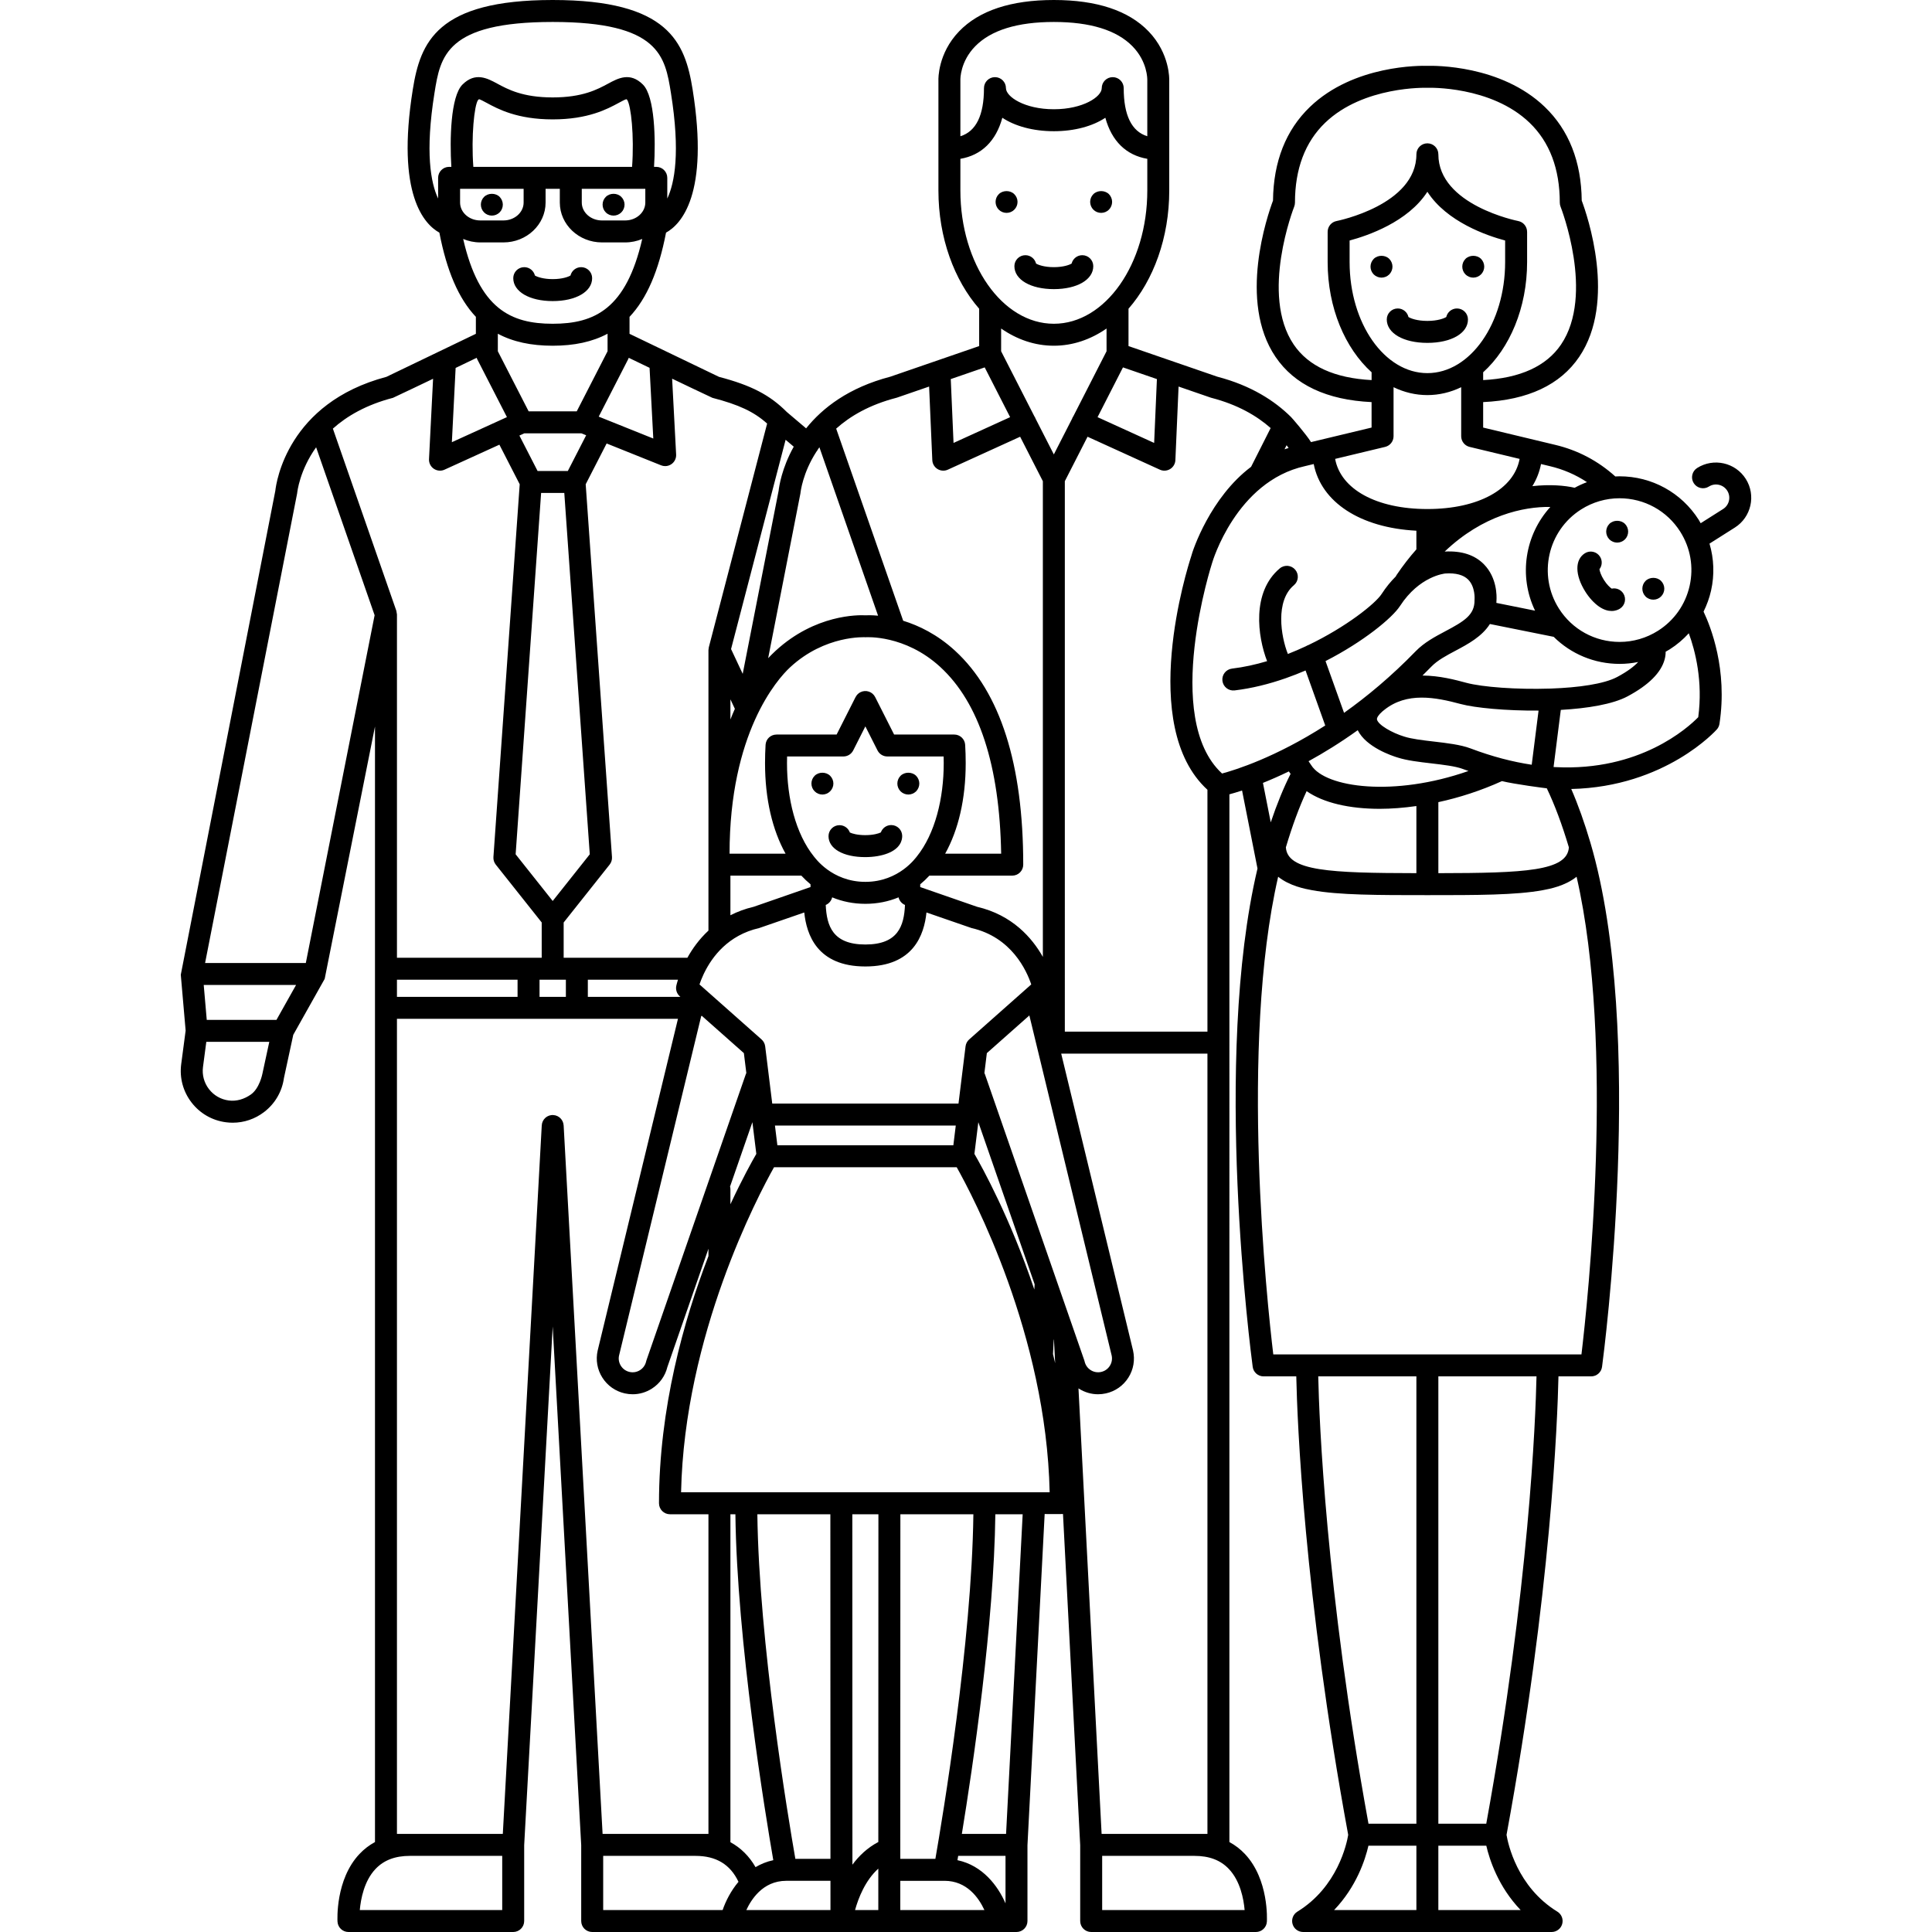 <?xml version="1.0" encoding="iso-8859-1"?>
<!-- Generator: Adobe Illustrator 18.0.0, SVG Export Plug-In . SVG Version: 6.00 Build 0)  -->
<!DOCTYPE svg PUBLIC "-//W3C//DTD SVG 1.1//EN" "http://www.w3.org/Graphics/SVG/1.1/DTD/svg11.dtd">
<svg version="1.1" id="Capa_1" xmlns="http://www.w3.org/2000/svg" xmlns:xlink="http://www.w3.org/1999/xlink" x="0px" y="0px"
	 viewBox="0 0 439.801 439.801" style="enable-background:new 0 0 439.801 439.801;" xml:space="preserve">
<g>
	<path d="M239.897,65.816c5.286,0,8.977-2.147,8.977-5.223c0-1.381-1.119-2.5-2.5-2.5c-1.175,0-2.161,0.811-2.429,1.903
		c-0.486,0.3-1.873,0.82-4.049,0.82c-2.177,0-3.563-0.52-4.049-0.819c-0.268-1.093-1.254-1.903-2.429-1.903
		c-1.381,0-2.5,1.119-2.5,2.5C230.919,63.668,234.61,65.816,239.897,65.816z"/>
	<path d="M230.894,47.73c0.47-0.46,0.739-1.11,0.739-1.77c0-0.65-0.27-1.3-0.739-1.76c-0.921-0.93-2.601-0.93-3.53,0
		c-0.47,0.46-0.73,1.1-0.73,1.76c0,0.66,0.261,1.31,0.73,1.77c0.46,0.47,1.109,0.73,1.77,0.73
		C229.793,48.46,230.434,48.2,230.894,47.73z"/>
	<path d="M250.663,48.46c0.66,0,1.3-0.26,1.77-0.73c0.46-0.46,0.73-1.11,0.73-1.77c0-0.65-0.27-1.3-0.73-1.77
		c-0.94-0.92-2.61-0.92-3.54,0.01c-0.471,0.46-0.73,1.11-0.73,1.76c0,0.66,0.27,1.31,0.73,1.77
		C249.363,48.2,250.003,48.46,250.663,48.46z"/>
	<path d="M202.879,187.818c-0.002,0-0.004,0-0.006,0c-1.089,0.002-2.014,0.701-2.355,1.674c-0.51,0.254-1.733,0.616-3.527,0.62
		c-0.01,0-0.02,0-0.03,0c-1.776,0-2.991-0.355-3.499-0.605c-0.344-0.97-1.27-1.664-2.357-1.664c-0.002,0-0.004,0-0.006,0
		c-1.381,0.003-2.497,1.125-2.494,2.506c0.007,2.852,3.361,4.763,8.353,4.763c0.015,0,0.029,0,0.044,0
		c1.874-0.004,3.673-0.305,5.064-0.848c2.888-1.127,3.314-2.96,3.313-3.952C205.376,188.934,204.257,187.818,202.879,187.818z"/>
	<path d="M189.713,178.37c0-0.66-0.27-1.3-0.74-1.77c-0.93-0.93-2.6-0.93-3.529,0c-0.471,0.47-0.73,1.11-0.73,1.77
		c0,0.65,0.26,1.3,0.73,1.76c0.46,0.47,1.109,0.74,1.77,0.74c0.65,0,1.3-0.27,1.76-0.74
		C189.443,179.67,189.713,179.02,189.713,178.37z"/>
	<path d="M205.003,176.6c-0.46,0.46-0.73,1.11-0.73,1.77c0,0.66,0.27,1.3,0.73,1.77c0.47,0.46,1.11,0.73,1.77,0.73
		c0.66,0,1.3-0.27,1.77-0.73c0.46-0.47,0.73-1.12,0.73-1.77c0-0.66-0.27-1.31-0.73-1.77
		C207.613,175.67,205.934,175.67,205.003,176.6z"/>
	<path d="M125.818,68.539c5.286,0,8.977-2.147,8.977-5.223c0-1.381-1.119-2.5-2.5-2.5c-1.175,0-2.161,0.811-2.429,1.903
		c-0.486,0.3-1.873,0.82-4.049,0.82c-2.177,0-3.563-0.52-4.049-0.819c-0.267-1.093-1.254-1.903-2.429-1.903
		c-1.381,0-2.5,1.119-2.5,2.5C116.84,66.391,120.531,68.539,125.818,68.539z"/>
	<path d="M111.963,49.08c0.66,0,1.3-0.26,1.771-0.73c0.46-0.46,0.729-1.11,0.729-1.77c0-0.65-0.27-1.3-0.729-1.77
		c-0.931-0.92-2.601-0.92-3.54,0.01c-0.46,0.46-0.73,1.1-0.73,1.76c0,0.66,0.271,1.31,0.73,1.77
		C110.663,48.82,111.303,49.08,111.963,49.08z"/>
	<path d="M139.673,49.08c0.65,0,1.3-0.26,1.761-0.73c0.47-0.46,0.739-1.11,0.739-1.77c0-0.65-0.27-1.3-0.739-1.76
		c-0.931-0.94-2.61-0.93-3.53,0c-0.47,0.46-0.73,1.1-0.73,1.76c0,0.66,0.261,1.31,0.73,1.77
		C138.363,48.82,139.013,49.08,139.673,49.08z"/>
	<path d="M334.167,72.72c0-1.381-1.119-2.5-2.5-2.5c-1.19,0-2.185,0.831-2.438,1.943c-0.493,0.32-1.96,0.89-4.303,0.89
		c-2.343,0-3.809-0.57-4.303-0.89c-0.253-1.112-1.248-1.943-2.438-1.943c-1.381,0-2.5,1.119-2.5,2.5c0,3.14,3.8,5.333,9.24,5.333
		C330.367,78.053,334.167,75.86,334.167,72.72z"/>
	<path d="M335.373,63.2c0.66,0,1.3-0.27,1.76-0.73c0.471-0.47,0.74-1.11,0.74-1.77c0-0.66-0.27-1.3-0.729-1.77
		c-0.931-0.93-2.61-0.93-3.54,0c-0.471,0.47-0.73,1.11-0.73,1.77c0,0.66,0.26,1.3,0.73,1.77
		C334.064,62.93,334.713,63.2,335.373,63.2z"/>
	<path d="M316.983,60.7c0-0.66-0.27-1.3-0.73-1.77c-0.93-0.93-2.609-0.93-3.54,0c-0.46,0.47-0.73,1.11-0.73,1.77
		c0,0.66,0.27,1.3,0.73,1.77c0.471,0.46,1.11,0.73,1.77,0.73c0.66,0,1.3-0.27,1.77-0.73C316.713,62,316.983,61.36,316.983,60.7z"/>
	<path d="M366.895,133.998c-0.39-0.256-1.092-0.891-1.774-1.968c-0.683-1.08-0.957-1.986-1.022-2.447
		c0.621-0.808,0.707-1.95,0.13-2.861c-0.738-1.167-2.281-1.514-3.449-0.775c-2.316,1.466-2.27,4.985,0.116,8.758
		c0.883,1.394,1.976,2.584,3.076,3.351c1.126,0.784,2.108,1.031,2.901,1.031c0.896,0,1.549-0.316,1.889-0.532
		c1.166-0.739,1.513-2.283,0.774-3.45C368.958,134.191,367.882,133.779,366.895,133.998z"/>
	<path d="M366.363,119.251c-0.46,0.46-0.73,1.11-0.73,1.769c0,0.66,0.271,1.3,0.73,1.77c0.47,0.461,1.109,0.73,1.77,0.73
		c0.66,0,1.301-0.269,1.771-0.73c0.47-0.47,0.729-1.11,0.729-1.77c0-0.66-0.26-1.3-0.729-1.769
		C368.963,118.32,367.303,118.32,366.363,119.251z"/>
	<path d="M376.363,136.51c0.649,0,1.3-0.26,1.76-0.73c0.47-0.47,0.74-1.11,0.74-1.77c0-0.66-0.271-1.3-0.74-1.77
		c-0.92-0.93-2.6-0.93-3.53,0c-0.47,0.47-0.729,1.11-0.729,1.77c0,0.66,0.26,1.3,0.729,1.77
		C375.053,136.251,375.703,136.51,376.363,136.51z"/>
	<path d="M397.411,109.02c-2.368-3.738-7.336-4.852-11.074-2.485c-1.166,0.739-1.513,2.283-0.774,3.45
		c0.74,1.167,2.284,1.513,3.45,0.775c1.407-0.894,3.28-0.473,4.174,0.936c0.893,1.41,0.472,3.283-0.939,4.175l-5.108,3.235
		c-0.145-0.249-0.271-0.506-0.426-0.75c-3.938-6.218-10.686-9.93-18.056-9.93c-0.317,0-0.633,0.02-0.949,0.034
		c-3.947-3.556-8.567-5.991-13.757-7.211l-16.327-3.918v-5.797c10.202-0.478,17.556-3.932,21.868-10.298
		c8.576-12.658,1.817-32.253,0.572-35.575c-0.096-8.885-2.927-16.061-8.418-21.333c-9.98-9.583-25.179-9.382-26.717-9.339
		c-1.481-0.045-16.722-0.266-26.725,9.339c-5.491,5.273-8.322,12.448-8.418,21.333c-1.245,3.322-8.004,22.917,0.572,35.575
		c4.313,6.366,11.666,9.82,21.868,10.298v5.797l-13.787,3.309c-1.068-1.729-4.415-5.603-4.553-5.711
		c-3.718-3.686-9.065-7.163-16.767-9.177l-20.226-6.97v-8.503c5.668-6.485,9.274-16.138,9.274-26.907l-0.002-25.035
		c0.01-0.248,0.181-6.121-4.698-11.193C256.913,2.403,249.654,0,239.897,0s-17.017,2.403-21.574,7.142
		c-4.879,5.072-4.708,10.945-4.7,11.096V43.37c0,10.769,3.606,20.421,9.274,26.907v8.503l-20.226,6.97
		c-9.473,2.478-15.424,7.091-19.169,11.761l-4.405-3.736c-3.872-3.877-8.087-6.062-15.423-7.988l-20.367-9.796v-3.863
		c3.953-4.189,6.632-10.479,8.308-19.171c3.379-1.86,9.891-8.606,6.054-32.577C155.948,9.642,152.219,0.002,125.822,0
		c0,0,0,0-0.001,0c0,0-0.003,0-0.005,0c-0.001,0-0.002,0-0.004,0h-0.001C99.414,0.002,95.686,9.642,93.967,20.38
		c-3.837,23.97,2.674,30.715,6.053,32.576c1.676,8.692,4.354,14.982,8.308,19.171v3.863l-20.368,9.797
		C65.49,91.738,62.894,109.74,62.676,111.71c0,0-21.516,110.097-21.514,110.144c0.002,0.026-0.006,0.052-0.004,0.078l1.1,12.674
		l-1.01,7.644c-0.406,3.126,0.429,6.222,2.352,8.719c1.923,2.498,4.703,4.097,7.828,4.503c0.518,0.067,1.033,0.101,1.547,0.101
		c2.587,0,5.089-0.847,7.173-2.452c2.469-1.9,4.06-4.638,4.489-7.719l2.125-9.841l7.089-12.621c0.028-0.05,0.047-0.103,0.071-0.154
		c0.023-0.049,11.44-57.398,11.44-57.398v55.137v198.8c-1.306,0.705-2.485,1.606-3.528,2.71c-5.49,5.816-5.026,15.021-5.004,15.41
		c0.076,1.323,1.171,2.356,2.496,2.356h37.5c1.381,0,2.5-1.119,2.5-2.5v-17.264l6.49-118.083l6.492,118.083v17.264
		c0,1.381,1.119,2.5,2.5,2.5h96.586c1.381,0,2.5-1.119,2.5-2.5v-17.257l3.914-75.39c0,0,4.008,0.035,4.174,0l3.916,75.39v17.257
		c0,1.381,1.119,2.5,2.5,2.5h37.5c1.325,0,2.42-1.033,2.496-2.356c0.023-0.389,0.486-9.594-5.004-15.41
		c-1.043-1.105-2.224-2.006-3.529-2.711V237.376c0-0.005-0.002-0.009-0.002-0.014c0-0.004,0.002-0.009,0.002-0.014V180.82
		c0.754-0.204,1.721-0.486,2.883-0.866l3.512,17.757c-10.287,43.42-1.488,110.48-1.092,113.441c0.166,1.241,1.226,2.167,2.478,2.167
		h7.442c0.217,10.015,1.703,49.387,11.82,104.376c-0.319,1.921-2.382,11.839-11.57,17.473c-0.954,0.586-1.403,1.733-1.1,2.811
		c0.304,1.077,1.287,1.821,2.406,1.821h56.572c1.119,0,2.102-0.744,2.406-1.821c0.304-1.078-0.146-2.225-1.1-2.811
		c-9.191-5.636-11.252-15.56-11.57-17.475c10.117-54.988,11.603-94.359,11.82-104.374h7.442c1.252,0,2.311-0.927,2.478-2.167
		c0.415-3.097,10.024-76.327-2.633-119.275c-1.353-4.592-2.819-8.698-4.374-12.27c21.475-0.491,33.006-13.405,33.157-13.579
		c0.31-0.356,0.511-0.792,0.582-1.258c1.896-12.355-2.018-22.169-3.622-25.54c0.741-1.506,1.33-3.098,1.707-4.777
		c0.809-3.6,0.665-7.261-0.354-10.704l5.771-3.655C398.661,117.728,399.777,112.76,397.411,109.02z M368.658,113.425
		c5.646,0,10.816,2.843,13.831,7.605c2.337,3.689,3.096,8.067,2.14,12.328c-0.957,4.261-3.516,7.894-7.204,10.23
		c-2.623,1.661-5.642,2.539-8.729,2.539c-5.645,0-10.815-2.843-13.83-7.604c-4.822-7.617-2.55-17.737,5.067-22.559
		C362.554,114.302,365.571,113.425,368.658,113.425z M297.439,180.095c3.837,2.679,9.765,4.026,16.638,4.026
		c2.662,0,5.474-0.227,8.35-0.632v15.278c-19.698-0.027-29.362-0.479-29.711-5.878C294.176,187.989,295.759,183.704,297.439,180.095
		z M289.273,187.198l-1.776-8.979c1.774-0.711,3.749-1.572,5.896-2.613c0.079,0.116,0.164,0.235,0.257,0.361
		c0.04,0.055,0.093,0.129,0.14,0.192C292.193,179.324,290.682,183.016,289.273,187.198z M298.506,174.21
		c-0.247-0.391-0.451-0.684-0.626-0.926c3.465-1.899,7.234-4.224,11.193-7.058c1.936,3.89,7.841,5.846,9.068,6.212
		c2.105,0.686,4.924,1.015,7.649,1.332c2.714,0.316,5.521,0.643,7.186,1.273c0.442,0.168,0.871,0.307,1.309,0.464
		C317.368,181.453,301.742,179.321,298.506,174.21z M349.444,139.014l-8.81-1.771c0.009-0.191,0.027-0.375,0.026-0.573
		c0.061-0.938,0.148-5.133-2.839-8.194c-2.102-2.154-5.104-3.13-8.951-2.919c8.676-8.27,17.957-10.254,24.053-10.159
		C347.145,121.738,345.641,131.107,349.444,139.014z M329.004,130.552c2.39-0.16,4.145,0.311,5.219,1.395
		c1.637,1.653,1.448,4.404,1.448,4.413c-0.009,0.087-0.012,0.174-0.011,0.261c0.046,3.356-2.359,4.798-6.614,7.057
		c-2.379,1.263-4.838,2.569-6.78,4.57c-5.558,5.725-11.102,10.331-16.307,14.024l-4.215-11.783
		c8.667-4.434,15.195-9.83,16.954-12.541C323.099,131.164,328.8,130.571,329.004,130.552z M332.511,160.264
		c3.257,0.876,10.341,1.552,17.728,1.496l-1.559,12.324c-4.292-0.645-8.934-1.825-13.933-3.717
		c-2.242-0.849-5.361-1.212-8.378-1.564c-2.481-0.288-5.047-0.587-6.734-1.137c-2.699-0.814-5.914-2.643-6.178-3.873
		c-0.084-0.396,0.377-1.088,1.196-1.814c0.133-0.107,0.266-0.216,0.398-0.324C320.233,157.452,326.768,158.719,332.511,160.264z
		 M327.427,182.602c4.83-1.047,9.747-2.643,14.474-4.79c2.935,0.714,9.804,1.608,10.214,1.64c1.788,3.73,3.475,8.24,5.024,13.438
		c-0.349,5.398-10.012,5.851-29.711,5.878V182.602z M352.788,156.75c-7.508,0.249-15.371-0.344-18.979-1.314
		c-2.516-0.677-6.095-1.634-9.993-1.656c0.679-0.669,1.357-1.348,2.037-2.048c1.394-1.436,3.406-2.504,5.538-3.636
		c2.753-1.462,5.944-3.168,7.772-6.047l14.518,2.918c3.948,3.913,9.291,6.161,15.014,6.161c1.426,0,2.84-0.15,4.225-0.431
		c-0.858,0.923-2.307,2.089-4.768,3.404c-3.036,1.622-8.887,2.415-15.022,2.639C353.015,156.736,352.901,156.737,352.788,156.75z
		 M350.8,105.633l1.997,0.479c3.068,0.721,5.896,1.948,8.459,3.645c-0.959,0.356-1.892,0.784-2.797,1.278
		c-2.257-0.519-5.627-0.814-9.629-0.368C349.78,109.127,350.445,107.442,350.8,105.633z M324.927,84.938
		c-9.762,0-17.703-11.34-17.703-25.278v-4.911c4.102-1.093,13.269-4.213,17.703-11.094c4.435,6.88,13.601,10,17.702,11.094v4.911
		C342.629,73.599,334.688,84.938,324.927,84.938z M294.506,78.439c-7.714-11.369,0.023-31.186,0.102-31.385
		c0.117-0.294,0.178-0.609,0.178-0.925c0-7.677,2.309-13.792,6.862-18.176c8.738-8.413,23.038-7.972,23.182-7.967
		c0.034,0.002,0.066-0.006,0.101-0.006c0.033,0,0.064,0.007,0.099,0.006c0.139-0.005,14.378-0.482,23.156,7.946
		c4.567,4.386,6.884,10.509,6.884,18.197c0,0.316,0.061,0.631,0.178,0.925c0.079,0.199,7.815,20.016,0.102,31.385
		c-3.35,4.936-9.31,7.645-17.723,8.085v-1.777c6.031-5.449,10.004-14.661,10.004-25.087v-6.889h-0.004
		c0-1.176-0.83-2.225-2.026-2.456c-0.182-0.035-18.172-3.631-18.172-15.186c0-1.381-1.119-2.5-2.5-2.5c-1.381,0-2.5,1.119-2.5,2.5
		c0,11.527-17.905,15.134-18.171,15.186c-1.199,0.229-2.03,1.278-2.029,2.456h-0.003v6.889c0,10.427,3.973,19.639,10.005,25.087
		v1.777C303.815,86.084,297.855,83.375,294.506,78.439z M315.312,101.732c1.124-0.27,1.917-1.275,1.917-2.431V88.144
		c2.405,1.16,4.997,1.795,7.698,1.795c2.701,0,5.293-0.636,7.698-1.795v11.158c0,1.156,0.793,2.161,1.917,2.431l11.382,2.731
		c-1.268,6.899-9.374,11.413-20.997,11.413c-11.623,0-19.727-4.514-20.997-11.413L315.312,101.732z M292.879,101.354
		c0.156,0.207,0.313,0.415,0.457,0.621c-0.309,0.1-0.623,0.194-0.924,0.302L292.879,101.354z M265.066,107.141
		c0.454,0,0.907-0.124,1.307-0.369c0.709-0.435,1.155-1.193,1.191-2.023l0.727-16.754l7.293,2.513
		c0.061,0.021,0.124,0.04,0.186,0.056c6.008,1.559,10.343,4.107,13.481,6.879l-4.453,8.821
		c-9.264,6.966-13.307,19.001-13.654,20.441c-0.824,2.515-12.223,38.477,3.717,53.08v55.062h-32.463V109.54l5.172-10.123
		l16.46,7.498C264.36,107.066,264.714,107.141,265.066,107.141z M239.897,103.446l-4.179-8.179c-0.021-0.054-0.031-0.11-0.056-0.164
		c-0.063-0.139-0.142-0.266-0.226-0.387l-7.54-14.757v-5.175c3.6,2.497,7.678,3.916,12,3.916c4.322,0,8.4-1.419,12-3.916v5.175
		l-7.538,14.754c-0.085,0.122-0.164,0.25-0.228,0.39c-0.024,0.054-0.035,0.109-0.056,0.164L239.897,103.446z M263.359,86.295
		l-0.63,14.534l-12.882-5.868l5.787-11.328L263.359,86.295z M222.003,10.528C225.593,6.86,231.613,5,239.897,5
		s14.304,1.86,17.893,5.528c3.431,3.506,3.386,7.466,3.381,7.71v12.776c-3.563-1.096-5.369-4.762-5.369-10.952
		c0-1.381-1.119-2.5-2.5-2.5h-0.001H253.3c-1.381,0-2.5,1.119-2.5,2.5c0,1.96-4.247,4.807-10.903,4.807
		c-6.656,0-10.903-2.847-10.903-4.807c0-1.381-1.119-2.5-2.5-2.5h-0.001h-0.001c-1.381,0-2.5,1.119-2.5,2.5
		c0,6.191-1.807,9.856-5.37,10.953V18.162C218.617,17.995,218.572,14.034,222.003,10.528z M218.622,43.37v-7.216
		c4.819-0.817,8.115-4.066,9.55-9.346c2.863,1.9,6.982,3.061,11.725,3.061s8.861-1.161,11.725-3.061
		c1.435,5.28,4.73,8.529,9.55,9.346v7.216c0,16.724-9.544,30.331-21.274,30.331C228.166,73.7,218.622,60.094,218.622,43.37z
		 M224.158,83.633l5.787,11.328l-12.882,5.868l-0.63-14.534L224.158,83.633z M204.023,90.564c0.063-0.016,0.125-0.035,0.187-0.056
		l7.293-2.513l0.727,16.754c0.036,0.83,0.482,1.588,1.191,2.023c0.399,0.245,0.852,0.369,1.307,0.369
		c0.353,0,0.706-0.075,1.036-0.225l16.46-7.498l5.172,10.123v108.285c-2.447-4.334-6.96-9.534-14.971-11.403l-12.947-4.494v-0.626
		c0.73-0.601,1.426-1.262,2.088-1.974h18.863c1.381,0,2.5-1.119,2.5-2.5c0-22.858-5.219-39.24-15.513-48.691
		c-4.061-3.729-8.263-5.739-11.814-6.83l-15.255-43.736C193.522,94.731,197.918,92.148,204.023,90.564z M220.623,236.619
		c-0.456,0.404-0.748,0.96-0.823,1.565l-1.608,13.036h-42.398l-1.608-13.036c-0.075-0.604-0.367-1.161-0.823-1.565l-14.13-12.523
		c0.208-0.623,0.515-1.426,0.936-2.322c0.067-0.116,0.128-0.235,0.176-0.362c1.772-3.605,5.412-8.542,12.465-10.146
		c0.09-0.02,10.273-3.549,10.273-3.549c0.523,5.016,2.911,12.291,13.911,12.291c10.989,0,13.384-7.262,13.91-12.292
		c0,0,10.185,3.53,10.274,3.55c9.096,2.069,12.529,9.692,13.576,12.83L220.623,236.619z M222.707,255.453l12.813,36.896
		l-0.063,1.208c-5.469-16.272-11.868-27.826-13.642-30.884L222.707,255.453z M217.574,256.22l-0.554,4.49h-40.057l-0.554-4.49
		H217.574z M166.189,270.104l5.088-14.651l0.891,7.219c-0.94,1.621-3.184,5.637-5.896,11.467v-3.43
		C166.272,270.5,166.238,270.299,166.189,270.104z M154.74,226.796l0.147,0.129h-21.071v-3.901h20.514
		c-0.241,0.773-0.355,1.279-0.376,1.382C153.767,225.287,154.068,226.199,154.74,226.796z M147.163,309.647
		c-0.031,0.09-0.058,0.182-0.078,0.275c-0.184,0.821-0.677,1.522-1.388,1.974c-0.712,0.452-1.556,0.598-2.379,0.414
		c-0.821-0.184-1.522-0.676-1.974-1.387c-0.451-0.711-0.599-1.555-0.425-2.334l18.701-77.265c0.039-0.033,0.082-0.062,0.119-0.098
		l9.598,8.507l0.559,4.531c-0.035,0.076-0.076,0.146-0.105,0.227L147.163,309.647z M179.853,151.911
		c8.008-7.422,17.107-6.847,17.193-6.848c0.054-0.001,8.915-0.654,16.988,6.758c8.856,8.131,13.518,22.424,13.872,42.508H215.16
		c2.989-5.375,4.672-12.408,4.672-20.595c0-1.441-0.041-2.849-0.122-4.184c-0.08-1.327-1.183-2.341-2.495-2.339v-0.009H203.53
		l-4.307-8.521c-0.623-1.233-2.124-1.726-3.359-1.104c-0.495,0.25-0.864,0.647-1.097,1.107l-0.007-0.003l-4.307,8.521H176.77v0.01
		c-1.336,0.003-2.415,1.011-2.495,2.338c-0.081,1.335-0.122,2.743-0.122,4.184c0,8.187,1.683,15.22,4.672,20.595h-12.746
		C166.078,166.936,176.879,154.667,179.853,151.911z M166.272,163.784v-4.585l1.015,2.161
		C166.932,162.146,166.596,162.958,166.272,163.784z M196.992,200.746c-7.713,0-11.537-5.609-11.702-5.76
		c-4.182-5.202-6.138-13.248-6.138-21.252c0-0.519,0.011-1.026,0.021-1.532h12.818c0.943,0,1.806-0.531,2.231-1.373l2.769-5.479
		l2.768,5.479c0.426,0.842,1.288,1.373,2.232,1.373h12.818c0.011,0.506,0.021,1.014,0.021,1.532c0,8.004-1.956,16.05-6.138,21.252
		C208.529,195.137,204.705,200.746,196.992,200.746z M206.012,206.005c-0.214,4.772-1.572,9.002-9.02,9.002
		c-7.437,0-8.802-4.217-9.02-9.002c0.746-0.313,1.283-0.96,1.463-1.732c2.319,0.96,4.848,1.474,7.557,1.474s5.237-0.513,7.557-1.474
		C204.729,205.045,205.267,205.692,206.012,206.005z M184.508,201.303v0.626l-12.947,4.494c-1.97,0.459-3.721,1.126-5.289,1.926
		v-9.019h16.148C183.082,200.041,183.777,200.702,184.508,201.303z M182.21,112.309c0.033-0.344,0.516-4.661,3.639-9.491
		c0.007-0.008,0.016-0.013,0.022-0.021c0.136-0.16,0.24-0.335,0.328-0.514c0.105-0.154,0.221-0.309,0.331-0.464l13.354,38.335
		c-1.443-0.134-2.467-0.106-2.895-0.084c-1.602-0.084-11.384-0.229-20.42,8.068c-0.587,0.539-1.151,1.106-1.705,1.689
		C174.864,149.827,182.202,112.39,182.21,112.309z M180.689,101.681c-2.744,4.9-3.345,9.132-3.443,10.03l-8.176,41.685l-2.651-5.645
		l12.419-47.64L180.689,101.681z M151.419,106.106c0.514,0,1.023-0.159,1.454-0.467c0.694-0.497,1.087-1.313,1.042-2.165
		l-0.911-17.271c0,0,9.02,4.321,9.177,4.361c5.982,1.552,9.434,3.15,12.45,5.859l-13.278,50.94c-0.008,0.029-0.081,0.596-0.081,0.63
		v63.847c-2.135,1.982-3.686,4.183-4.793,6.184h-28.166v-8.026l10.464-13.177c0.389-0.49,0.58-1.107,0.536-1.73l-5.984-84.851
		l4.767-9.288l12.394,4.974C150.788,106.047,151.105,106.106,151.419,106.106z M119.36,98.64h12.975l1.1,0.442l-4.176,8.137h-6.882
		l-4.14-8.068L119.36,98.64z M113.327,79.959v-3.99c3.456,1.85,7.584,2.73,12.483,2.732h0.002c0.002,0,0.003,0,0.004,0
		c0.002,0,0.004,0,0.004,0c0.002,0,0.002,0,0.002,0c4.9-0.002,9.027-0.882,12.484-2.732v3.99l-7.018,13.682h-10.944L113.327,79.959z
		 M123.179,112.219h5.276l5.801,82.254l-8.439,10.627l-8.438-10.627L123.179,112.219z M128.816,223.024v3.901h-5.997v-3.901H128.816
		z M147.867,83.732l0.849,16.095l-12.424-4.986l6.739-13.138c0.041-0.08,0.062-0.168,0.094-0.252L147.867,83.732z M146.9,46.108
		c0,2.248-2.061,4.076-4.594,4.076h-5.277c-2.532,0-4.593-1.828-4.593-4.076v-3.123H146.9V46.108z M107.75,37.984
		c-0.513-7.008,0.224-13.989,1.062-15.197c0.107-0.107,0.187-0.172,0.237-0.209c0.349,0.09,1.114,0.504,1.741,0.843
		c2.599,1.405,6.947,3.755,15.021,3.757c0,0,0.001,0,0.002,0c0.002,0,0.003,0,0.004,0c0.002,0,0.004,0,0.004,0
		c0.002,0,0.002,0,0.002,0c8.075-0.002,12.424-2.352,15.022-3.757c0.628-0.339,1.396-0.755,1.743-0.844
		c0.043,0.029,0.103,0.074,0.171,0.139c0.896,1.274,1.638,8.26,1.126,15.268H107.75z M102.234,37.984c-1.381,0-2.5,1.119-2.5,2.5
		v4.713c-1.673-3.541-2.995-10.499-0.829-24.027c1.331-8.315,2.588-16.169,26.912-16.17c24.325,0.001,25.583,7.855,26.914,16.17
		c2.166,13.53,0.843,20.488-0.83,24.028v-4.714c0-1.381-1.119-2.5-2.5-2.5h-0.513c0.386-6.177,0.192-16.01-2.53-18.732
		c-2.919-2.92-5.675-1.427-7.891-0.23c-2.463,1.331-5.837,3.155-12.65,3.156c-6.812-0.001-10.186-1.825-12.649-3.156
		c-2.215-1.197-4.974-2.687-7.891,0.23c-2.722,2.722-2.915,12.556-2.53,18.732H102.234z M104.734,42.984h14.464v3.123
		c0,2.248-2.061,4.076-4.593,4.076h-5.277c-2.533,0-4.594-1.828-4.594-4.076V42.984z M105.435,54.396
		c1.191,0.503,2.507,0.788,3.893,0.788h5.277c5.289,0,9.593-4.071,9.593-9.076v-3.123h3.239v3.123c0,5.004,4.304,9.076,9.593,9.076
		h5.277c1.387,0,2.701-0.285,3.893-0.788c-3.649,15.902-10.826,19.304-20.383,19.305C116.26,73.699,109.084,70.298,105.435,54.396z
		 M103.719,83.756l4.791-2.305c0.031,0.084,0.052,0.172,0.093,0.252l6.795,13.248l-12.535,5.71L103.719,83.756z M59.729,244.442
		c-0.015,0.068-0.645,3.326-2.631,4.717c-1.488,1.042-3.225,1.589-5.025,1.355c-1.801-0.234-3.402-1.156-4.511-2.595
		c-1.107-1.439-1.589-3.224-1.355-5.02l0.757-5.735h14.338L59.729,244.442z M62.935,232.164h-15.87l-0.689-7.949H67.4
		L62.935,232.164z M69.617,219.215H46.687c0,0,20.946-106.825,20.954-106.906c0.035-0.368,0.584-5.271,4.321-10.49l13.316,38.231
		L69.617,219.215z M75.777,97.572c3.176-2.842,7.572-5.425,13.677-7.008c0.157-0.041,9.132-4.34,9.132-4.34l-0.926,18.29
		c-0.044,0.872,0.37,1.704,1.092,2.194c0.421,0.287,0.912,0.433,1.405,0.433c0.353,0,0.706-0.074,1.036-0.225l12.488-5.689
		l4.624,9.013l-5.983,84.852c-0.044,0.624,0.147,1.241,0.536,1.73l10.454,13.166v8.037h-32.95v-78.157
		c0-0.055-0.122-0.773-0.139-0.822L75.777,97.572z M117.818,223.024v3.901H90.362v-3.901H117.818z M114.326,434.801H81.904
		c0.227-2.55,1.001-6.617,3.565-9.334c1.903-2.017,4.474-2.997,7.856-2.997h21V434.801z M128.309,256.193h-0.004
		c-0.068-1.256-1.061-2.288-2.346-2.359c-1.399-0.091-2.558,0.98-2.634,2.359l-8.865,161.277H90.362V231.925h63.97l-18.281,75.53
		c-0.476,2.125-0.095,4.309,1.072,6.148c1.167,1.839,2.98,3.113,5.104,3.587c0.598,0.133,1.198,0.199,1.796,0.199
		c1.529,0,3.03-0.433,4.353-1.272c1.795-1.139,3.052-2.894,3.553-4.953l9.343-26.901v1.671
		c-5.639,14.651-11.258,34.661-11.258,56.272c0,1.381,1.119,2.5,2.5,2.5h8.758v72.764h-24.097L128.309,256.193z M164.5,434.801
		h-27.191v-12.33h21c4.711,0,7.926,1.94,9.799,5.905C166.37,430.437,165.195,432.782,164.5,434.801z M166.272,419.358v-74.651h1.133
		c0.355,29.041,6.816,68.281,8.628,78.744c-1.501,0.317-2.841,0.874-4.042,1.587C170.561,422.547,168.63,420.636,166.272,419.358z
		 M172.404,344.707h16.619l0.021,78.442h-7.989C179.416,413.75,172.768,373.93,172.404,344.707z M169.895,434.801
		c0.606-1.31,1.514-2.821,2.805-4.073c0.014-0.013,0.026-0.026,0.04-0.039c1.505-1.444,3.527-2.534,6.226-2.54h10.08l0.002,6.651
		H169.895z M199.938,434.801h-5.293c0.746-2.69,2.298-6.72,5.295-9.427L199.938,434.801z M199.941,419.315
		c-2.474,1.296-4.402,3.141-5.896,5.159l-0.021-79.767h5.938L199.941,419.315z M204.938,434.801l0.002-6.651h10.08
		c5.055,0.011,7.758,3.813,9.071,6.651H204.938z M204.941,423.149l0.02-78.442h16.619c-0.363,29.223-7.012,69.043-8.65,78.442
		H204.941z M228.895,433.284c-1.738-3.996-5.21-8.624-10.942-9.833c0.052-0.3,0.109-0.633,0.169-0.98h10.773V433.284z
		 M229.022,417.471h-10.066c2.496-15.265,7.318-47.78,7.624-72.764h6.221L229.022,417.471z M155.04,339.707
		c0.76-35.84,17.538-67.556,21.159-73.997h41.586c3.621,6.441,20.4,38.157,21.159,73.997H155.04z M239.703,308.234l0.174-3.343
		l0.047,0.134l0.274,5.292C240.038,309.617,239.871,308.926,239.703,308.234z M240.397,291.148c-0.002-0.005-0.004-0.01-0.005-0.015
		l-16.199-46.642c-0.028-0.08-0.069-0.151-0.105-0.227l0.559-4.531l9.676-8.576l18.733,77.389c0.184,0.821,0.036,1.665-0.415,2.376
		c-0.451,0.712-1.152,1.204-1.975,1.387c-0.82,0.184-1.666,0.037-2.378-0.414c-0.711-0.451-1.204-1.152-1.388-1.974
		c-0.021-0.093-0.047-0.185-0.078-0.275L240.397,291.148z M245.504,316.044c0.035,0.023,0.068,0.051,0.105,0.074
		c1.322,0.839,2.823,1.272,4.352,1.272c0.597,0,1.198-0.066,1.795-0.199c2.125-0.475,3.938-1.748,5.105-3.587
		c1.167-1.839,1.548-4.022,1.063-6.19l-16.353-67.566h33.291v177.623h-24.09L245.504,316.044z M283.327,434.801h-32.429v-12.33h21
		c3.374,0,5.94,0.975,7.841,2.98C282.333,428.186,283.105,432.252,283.327,434.801z M278.188,176.083
		c-13.734-12.641-2.248-47.979-2.238-48.012c0.013-0.046,5.409-18.487,21.118-21.961l1.986-0.477
		c1.698,8.677,10.57,14.51,23.373,15.178v4.244c-1.552,1.755-3.07,3.699-4.532,5.871c-0.064,0.095-0.109,0.197-0.159,0.297
		c-1.109,1.108-2.206,2.421-3.232,4.004c-1.404,2.166-7.999,7.458-16.662,11.614c-0.017,0.006-0.034,0.007-0.052,0.013
		c-0.176,0.063-0.338,0.146-0.489,0.242c-1.333,0.626-2.713,1.222-4.129,1.776c-1.599-4.023-2.895-12.079,1.372-15.653
		c1.059-0.886,1.197-2.463,0.312-3.521c-0.887-1.059-2.463-1.198-3.523-0.312c-6.425,5.381-5.072,15.487-2.889,21.118
		c-2.609,0.778-5.291,1.374-7.985,1.696c-1.371,0.164-2.35,1.408-2.186,2.779c0.165,1.37,1.403,2.348,2.779,2.186
		c3.948-0.472,7.855-1.459,11.576-2.756c0.042-0.012,0.081-0.03,0.123-0.044c1.518-0.532,3.004-1.114,4.449-1.736l4.48,12.525
		C290.379,172.396,281.282,175.253,278.188,176.083z M322.427,434.801h-18.729c5.083-5.308,7.073-11.433,7.815-14.648h10.915
		V434.801z M322.427,415.152h-10.905c-9.762-53.662-11.221-91.97-11.438-101.833h22.343V415.152z M346.156,434.801h-18.73v-14.648
		h10.915C339.083,423.368,341.073,429.493,346.156,434.801z M338.332,415.152h-10.905V313.32h22.343
		C349.554,323.179,348.1,361.459,338.332,415.152z M358.895,199.58c8.807,38.349,2.535,96.804,1.108,108.74h-70.152
		c-1.429-11.939-7.7-70.383,1.108-108.74c2.62,2.107,6.112,2.767,7.703,3.062c6.092,1.128,14.994,1.128,26.265,1.128
		c11.271,0,20.173,0,26.265-1.128C352.782,202.347,356.275,201.688,358.895,199.58z M386.588,163.261
		c-2.393,2.448-13.324,12.343-32.491,11.366c-0.146-0.021-0.294-0.026-0.442-0.021l1.645-13.004
		c6.072-0.345,11.806-1.274,15.209-3.092c4.771-2.549,7.606-5.37,8.425-8.383c0.177-0.649,0.237-1.239,0.235-1.769
		c0.313-0.177,0.627-0.352,0.932-0.545c1.628-1.031,3.071-2.269,4.338-3.653C385.904,148.156,387.681,155.061,386.588,163.261z"/>
</g>
<g>
</g>
<g>
</g>
<g>
</g>
<g>
</g>
<g>
</g>
<g>
</g>
<g>
</g>
<g>
</g>
<g>
</g>
<g>
</g>
<g>
</g>
<g>
</g>
<g>
</g>
<g>
</g>
<g>
</g>
</svg>
